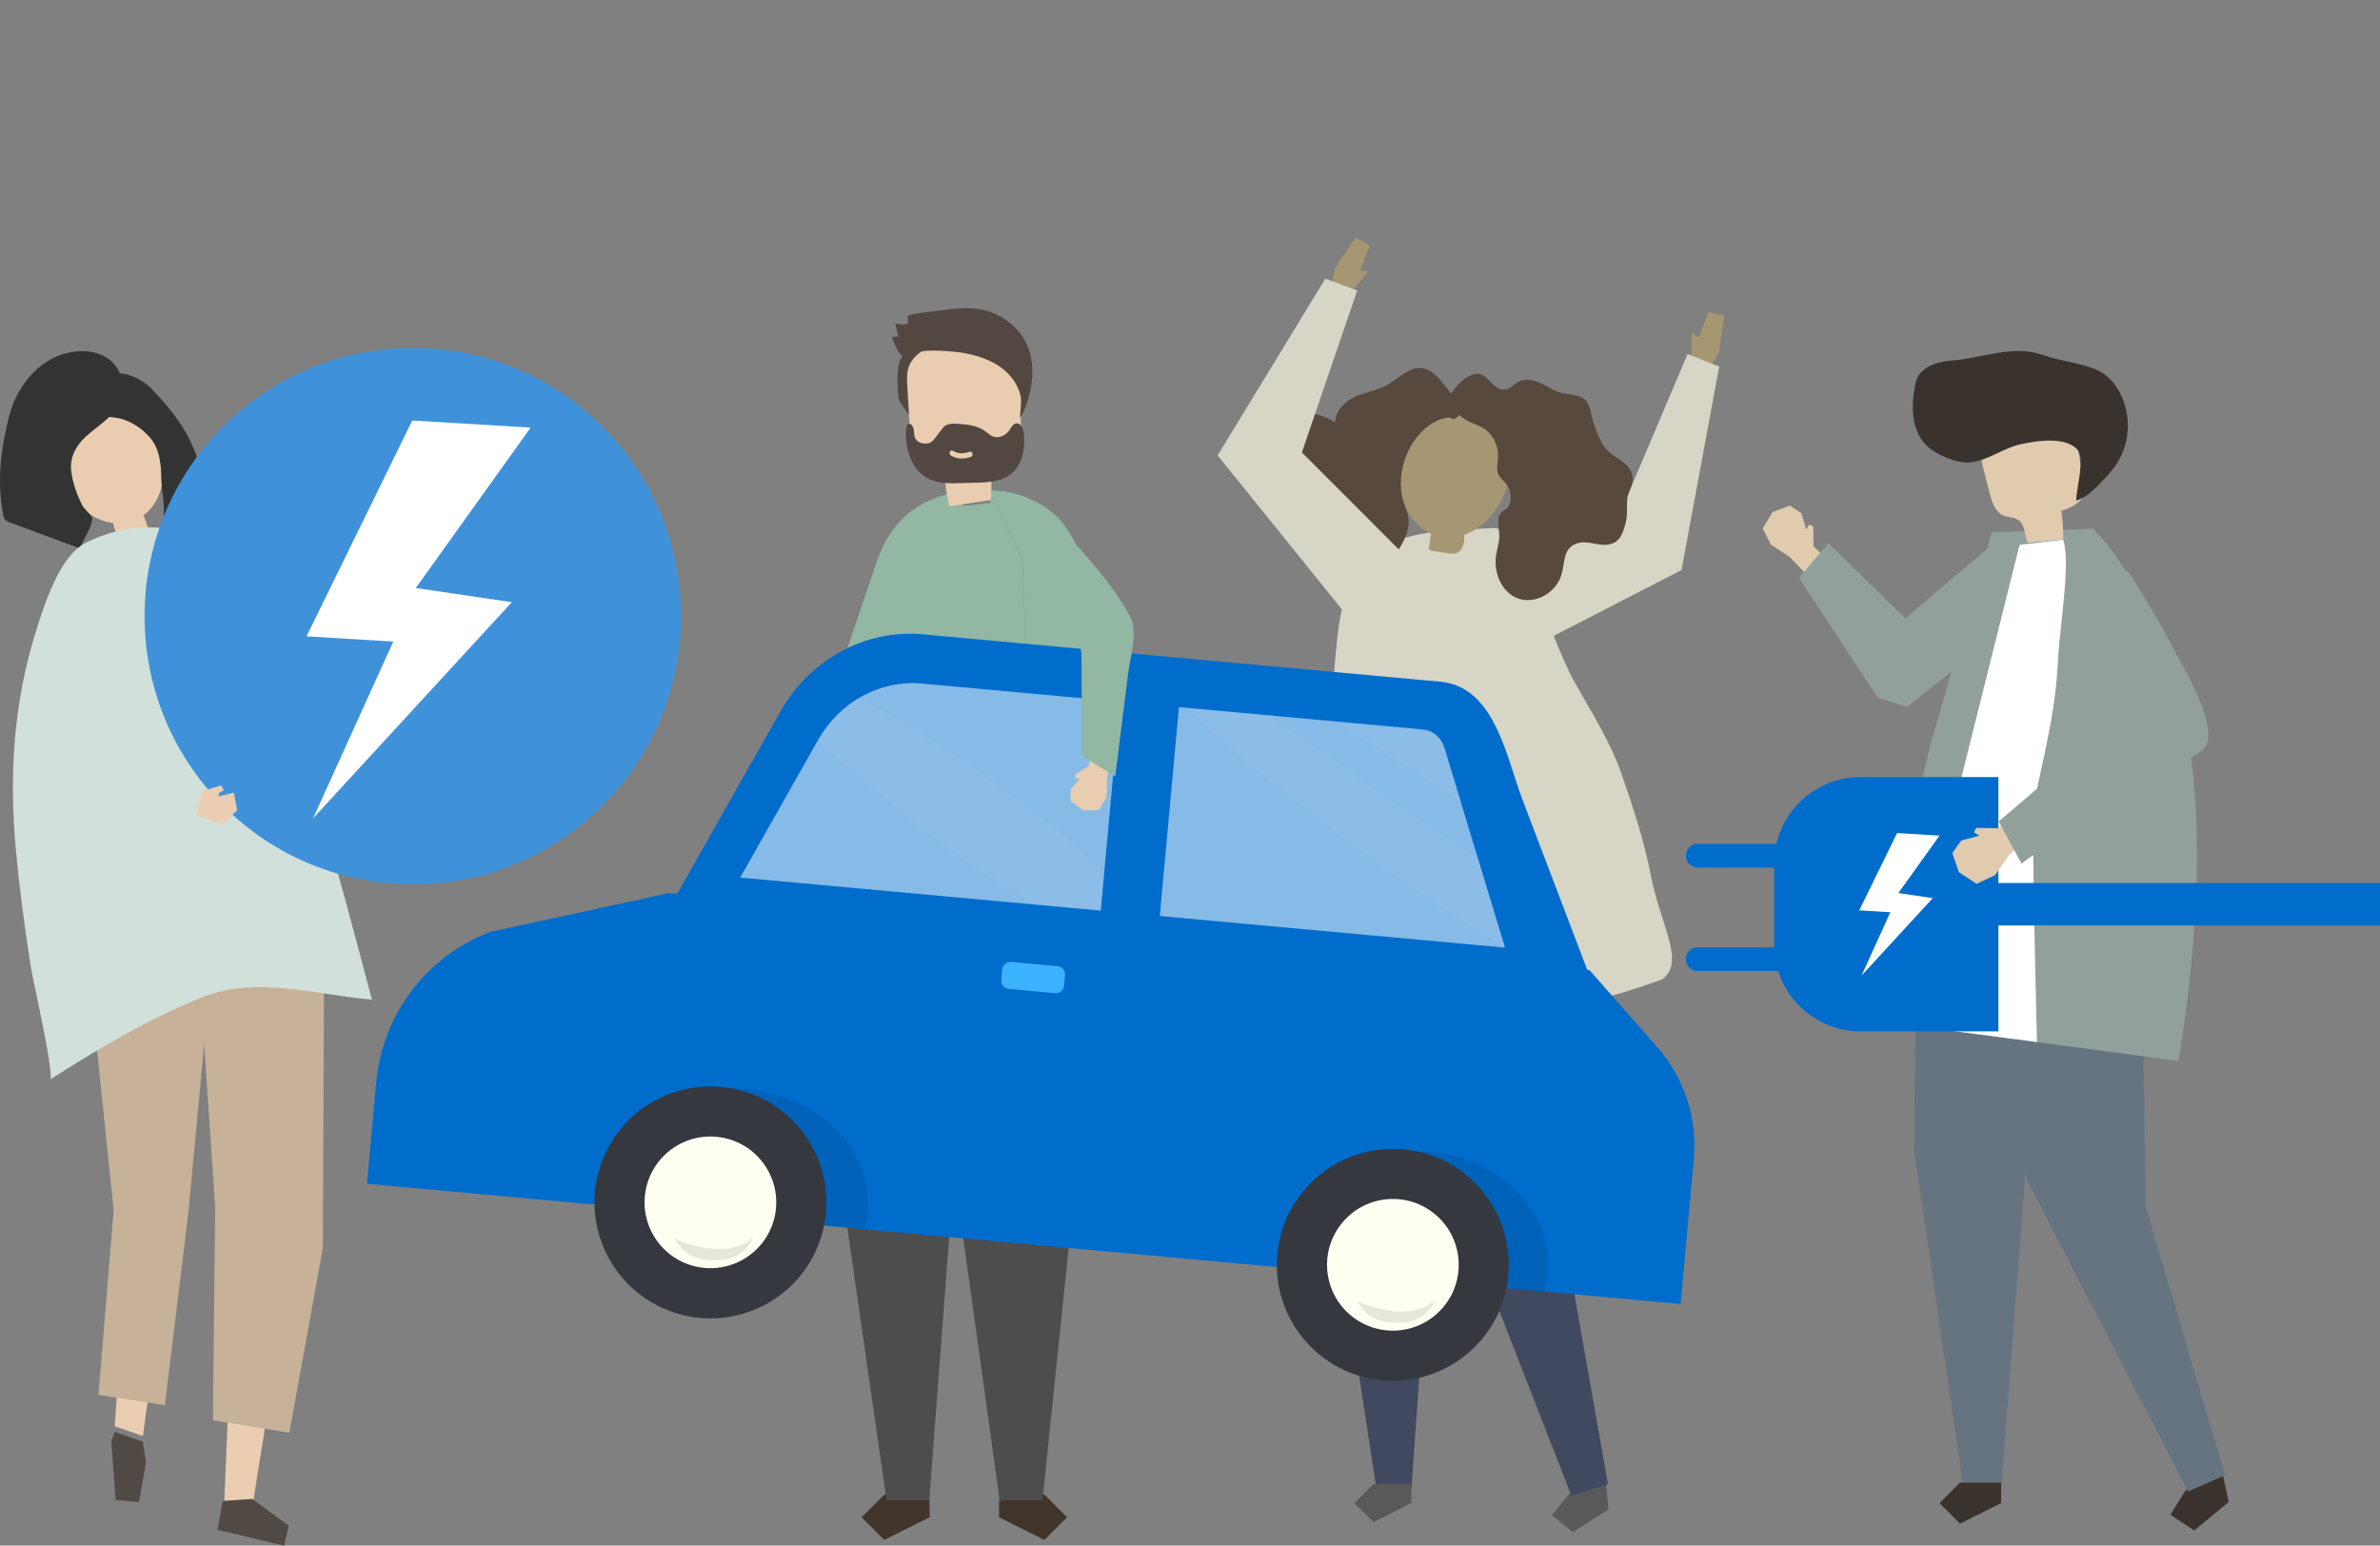 <svg width="639" height="415" viewBox="0 0 639 415" fill="none" xmlns="http://www.w3.org/2000/svg">
<rect x="0" y="0" width="639" height="415" fill="#808080" stroke="none"/>
<g clip-path="url(#clip0)">
<path d="M461.454 94.831L462.954 84.71L458.655 83.878L456.093 90.587L454.241 89.251L454.016 98.067L458.37 99.536L461.454 94.831Z" fill="#A69672"/>
<path d="M396.417 147.441L435.151 137.362L453.093 95.056L461.582 98.407L451.466 153.051L406.849 176.031L396.417 147.441Z" fill="#D6D5C6"/>
<path d="M431.368 400.192L431.884 405.267L422.254 411.369L416.661 406.816L421.221 401.224L430.852 395.122L431.368 400.192Z" fill="#59595B"/>
<path d="M431.744 245.429L433.311 260.838L419.552 329.695L431.732 398.503L421.877 401.539L389.993 319.726L388.244 294.711L392.568 242.897L431.744 245.429Z" fill="#40495F"/>
<path d="M357.022 250.674L356.706 315.767L369.53 399.603L378.966 399.542L384.401 322.069L396.788 244.548L357.022 250.674Z" fill="#40495F"/>
<path d="M378.936 403.519L368.771 408.686L363.64 403.622L368.705 398.485L378.906 398.419L378.936 403.519Z" fill="#59595B"/>
<path d="M349.074 241.124C355.88 220.05 356.603 197.919 358.582 175.965C359.171 169.486 359.791 162.868 362.487 156.949C365.583 150.155 370.702 146.566 376.665 144.605C384.255 142.11 393.211 142.256 401.105 141.776C408.592 141.539 415.216 169.687 422.855 183.335C427.536 191.696 432.357 199.091 435.515 208.216C438.545 216.972 441.453 225.879 443.22 234.986C445.88 248.738 452.693 258.343 446.189 263.018C445.594 263.212 445.018 263.413 444.477 263.607C433.809 267.426 422.776 270.255 411.536 271.737C401.566 273.054 391.444 273.291 381.431 272.307C367.727 270.959 354.454 269.023 342.37 261.877C344.605 254.955 346.839 248.04 349.074 241.124Z" fill="#D6D5C6"/>
<path d="M404.772 120.817C400.504 107.939 381.711 103.452 377.339 118.419C376.027 122.918 375.238 127.69 376.131 132.286C377.023 136.888 379.834 141.302 384.127 143.184C384.152 143.197 384.176 143.203 384.2 143.215C384.03 144.411 383.866 145.601 383.696 146.797C383.66 147.052 383.629 147.337 383.775 147.55C383.939 147.793 384.267 147.859 384.559 147.902C385.985 148.114 387.406 148.327 388.833 148.539C389.538 148.643 390.278 148.746 390.958 148.533C392.446 148.054 393.065 146.275 393.132 144.708C393.15 144.338 393.144 143.956 393.138 143.579C401.566 140.701 407.559 129.238 404.772 120.817Z" fill="#A69672"/>
<path d="M381.875 98.832C378.432 98.322 375.505 101.655 372.33 103.41C369.688 104.867 366.695 105.256 363.956 106.464C361.218 107.672 358.528 110.192 358.467 113.349C355.692 111.904 352.687 110.423 349.578 111.024C346.469 111.625 343.585 115.334 344.823 118.394C345.934 121.133 349.505 121.782 350.695 124.478C352.577 128.746 347.489 135.37 350.962 138.2C351.794 138.88 352.929 139.044 353.749 139.742C354.769 140.61 355.097 142.104 355.546 143.433C357.599 149.45 363.671 153.385 369.664 152.583C373.392 150.835 376.361 147.228 377.697 143.099C379.3 138.121 376.641 136.384 376.191 131.709C375.7 126.603 377.327 121.193 380.539 117.229C382.634 114.648 385.627 112.426 388.791 112.123C390.078 112.001 389.671 113.076 391.116 112.08C391.736 111.655 392.586 110.04 392.762 109.263C389.295 106.476 386.398 99.506 381.875 98.832Z" fill="#57493E"/>
<path d="M419.096 105.45C420.869 105.942 422.8 105.869 424.488 106.616C427.026 107.727 426.874 110.368 427.591 112.657C428.386 115.195 429.546 118.595 431.216 120.568C432.418 121.989 434.106 122.802 435.576 123.895C437.045 124.994 438.393 126.609 438.363 128.589C438.332 130.459 437.075 132.14 436.887 134.017C436.662 136.803 437.142 138.236 436.286 141.084C435.843 142.553 435.345 144.113 434.24 145.115C432.782 146.439 430.712 146.415 428.89 146.105C427.069 145.801 425.192 145.297 423.395 145.899C419.503 147.21 420.232 151.144 419.193 154.441C417.615 159.462 411.798 162.389 407.341 160.604C403.564 159.092 401.378 154.708 401.548 150.379C401.633 148.212 402.495 146.196 402.556 144.022C402.617 141.934 401.439 139.032 403.333 137.374C403.795 136.967 404.39 136.755 404.803 136.293C405.137 135.923 405.325 135.419 405.44 134.921C405.841 133.191 405.464 131.309 404.444 129.985C403.71 129.032 402.665 128.34 402.216 127.192C401.7 125.875 402.107 124.339 402.198 122.887C402.41 119.372 400.485 115.93 397.559 114.576C395.628 113.683 393.891 113.155 392.209 111.795C391.954 111.588 388.117 108.201 388.02 108.929C388.19 107.654 388.936 106.537 389.689 105.517C390.928 103.835 392.306 102.196 394.049 101.194C399.696 97.94 399.963 105.505 404.499 104.509C405.592 104.266 406.418 103.264 407.401 102.669C409.259 101.54 411.543 101.941 413.443 102.791C415.356 103.641 417.092 104.892 419.096 105.45Z" fill="#57493E"/>
<path d="M358.315 72.239L363.95 63.696L367.709 65.949L365.14 72.652L367.411 72.889L361.697 79.616L357.477 77.8L358.315 72.239Z" fill="#A69672"/>
<path d="M376.744 148.71L349.541 121.473L364.399 77.989L355.838 74.819L326.917 122.274L364.187 168.46L376.744 148.71Z" fill="#D6D5C6"/>
<path d="M491.292 150.816L486.914 146.682L486.842 141.375L485.712 140.816L484.965 142.183L483.648 137.793L480.551 135.729L475.918 137.489L473.264 141.867L475.499 146.275L480.423 149.487L486.174 155.406L491.292 150.816Z" fill="#E0CBAF"/>
<path d="M490.873 145.838L482.992 155.17L504.129 187.276L511.998 189.814L545.509 163.093L536.547 144.793L511.555 166.032L490.873 145.838Z" fill="#92A09C"/>
<path d="M597.218 397.921L598.384 403.288L589.112 410.932L582.719 406.706L586.775 400.198L596.047 392.553L597.218 397.921Z" fill="#3A332D"/>
<path d="M564.782 232.867L575.135 256.728L576.106 323.86L597.389 396.075L587.491 400.459L544.07 316.617L539.134 290.054L537.166 234.123L564.782 232.867Z" fill="#667482"/>
<path d="M514.682 238.216L513.868 308.572L527.129 399.287H537.324L543.761 315.585L557.714 231.883L514.682 238.216Z" fill="#667482"/>
<path d="M537.263 398.073V403.585L526.237 409.092L520.729 403.585L526.237 398.073H537.263Z" fill="#3A332D"/>
<path d="M534.762 142.948L561.843 141.946C561.843 141.946 578.043 156.159 586.416 193.098C594.942 230.711 584.844 284.851 584.844 284.851C584.844 284.851 512.186 275.167 500.273 273.673L518.446 199.413L534.762 142.948Z" fill="#92A09C"/>
<path d="M544.465 145.716C547.628 145.406 550.792 145.097 553.955 144.787C553.992 142.255 553.822 139.717 553.451 137.21C556.087 136.287 559.135 134.903 559.596 132.146C559.742 131.278 559.59 130.392 559.445 129.523C558.831 125.941 558.218 122.353 557.599 118.771C557.386 117.532 557.161 116.257 556.487 115.189C555.309 113.325 553.014 112.505 550.834 112.122C545.285 111.151 539.237 112.347 534.926 115.978C533.778 116.943 532.74 118.103 532.236 119.518C531.453 121.691 532.035 124.095 532.618 126.33C533.159 128.394 533.699 130.458 534.234 132.523C534.853 134.897 535.752 137.598 538.035 138.491C539.249 138.965 540.682 138.831 541.781 139.529C543.724 140.768 543.457 143.652 544.465 145.716Z" fill="#E0CBAF"/>
<path d="M513.564 109.882C513.504 107.423 513.85 104.94 514.342 102.693C515.186 98.844 519.727 97.114 523.662 96.841C532.157 96.252 540.354 92.402 548.655 95.371C553.397 97.071 559.766 97.478 564.059 99.876C565.851 100.878 567.277 102.438 568.395 104.163C572.25 110.137 572.263 118.364 568.419 124.351C567.557 125.692 566.525 126.919 565.444 128.091C563.203 130.513 560.519 133.506 557.441 134.405C557.374 131.648 559.894 122.966 557.781 120.708C554.429 117.119 546.839 118.358 542.668 119.238C538.126 120.192 534.07 123.403 529.564 124.089C526.322 124.581 522.187 122.984 519.436 121.309C515.119 118.674 513.68 114.326 513.564 109.882Z" fill="#3A332D"/>
<path d="M542.23 146.299L513.759 260.17L511.427 275.106L546.9 279.775C546.9 279.775 545.497 225.247 545.965 217.973C546.432 210.706 551.691 194.98 552.498 178.035C552.966 168.235 556.081 150.634 553.901 144.903L542.23 146.299Z" fill="white"/>
<path d="M101.318 113.944L106.199 115.911L110.383 108.231L107.244 103.726L102.526 103.987L102.975 108.128L102.058 107.757L101.524 106.464L100.231 107.023L101.318 113.944Z" fill="#EBCEB1"/>
<path d="M51.454 148.108L85.609 141.059L99.951 111.807L107.535 114.472L96.417 152.019L51.454 165.437V148.108Z" fill="#D1E0DA"/>
<path d="M24.112 254.269L34.501 328.973L30.809 382.936L38.375 385.577L45.145 335.706L59.597 244.579L24.112 254.269Z" fill="#EBCEB1"/>
<path d="M38.357 387.095L39.195 392.687L37.3 403.312L31.052 402.723L29.874 386.986L30.797 384.46L38.357 387.095Z" fill="#514943"/>
<path d="M85.312 252.047L81.972 315.409L67.849 403.986L60.198 403.883L63.598 321.754L53.67 246.042L85.312 252.047Z" fill="#EBCEB1"/>
<path d="M67.721 402.469L77.503 409.639L76.283 415L58.376 410.732L59.834 402.991L67.721 402.469Z" fill="#514943"/>
<path d="M87 261.542L86.678 335.087L77.679 384.679L57.174 381.358L57.769 324.049L53.513 261.093L55.62 251.561L85.281 254.924L87 261.542Z" fill="#C7B299"/>
<path d="M50.616 325.129L44.265 377.29L26.438 374.515L30.524 324.862L23.905 261.366L27.792 244.172L57.751 249.217L50.616 325.129Z" fill="#C7B299"/>
<path d="M15.059 121.357C16.425 108.413 32.886 100.465 39.917 113.665C42.03 117.63 43.712 121.959 43.809 126.458C43.907 130.957 42.188 135.662 38.606 138.285C38.588 138.297 38.563 138.309 38.545 138.327C38.94 139.414 39.334 140.507 39.723 141.594C39.808 141.825 39.893 142.086 39.802 142.316C39.699 142.577 39.413 142.705 39.152 142.802C37.877 143.282 36.602 143.767 35.333 144.247C34.702 144.484 34.04 144.727 33.372 144.66C31.902 144.508 30.973 142.954 30.603 141.497C30.512 141.151 30.439 140.792 30.372 140.434C21.993 139.402 14.166 129.821 15.059 121.357Z" fill="#EACDB0"/>
<path d="M40.306 117.532C42.747 120.392 43.227 124.272 43.275 127.909C43.324 131.46 44.228 134.806 43.949 138.376C44.405 138.856 45.176 138.376 45.625 137.902C48.291 135.122 50.92 132.298 53.513 129.445C53.774 129.159 54.041 128.856 54.162 128.485C54.314 128.018 54.217 127.502 54.102 127.016C51.916 117.453 47.052 110.969 40.464 104.175C37.264 100.872 29.607 97.861 26.298 102.894C25.545 104.041 25.43 105.493 25.399 106.871C25.381 107.697 25.393 108.547 25.697 109.312C26.911 112.366 29.85 111.734 32.327 112.396C35.388 113.191 38.242 115.116 40.306 117.532Z" fill="#333333"/>
<path d="M19.242 127.283C19.667 130.07 20.809 133.136 22.047 135.638C22.479 136.506 24.549 138.358 24.701 138.971C25.132 140.738 22.096 145.504 21.38 147.216C15.131 144.903 8.883 142.596 2.641 140.282C2.162 140.106 1.658 139.912 1.336 139.511C1.044 139.147 0.941 138.667 0.85 138.206C-0.874 129.147 0.219 120.598 2.423 111.825C4.627 103.058 11.385 95.165 20.639 94.333C28.119 93.659 34.137 98.328 32.601 106.373C31.441 112.45 24.458 114.77 21.161 119.305C19.09 122.159 18.769 124.721 19.242 127.283Z" fill="#333333"/>
<path d="M23.177 145.668C23.037 145.74 22.892 145.813 22.752 145.892C16.03 149.487 11.956 162.097 9.648 169.492C3.68 188.593 2.423 207.822 4.226 227.797C5.198 238.55 6.655 249.26 8.331 259.927C8.792 262.872 14.731 289.016 13.45 289.836C26.614 281.463 40.051 273.418 54.46 267.705C68.869 261.992 84.431 267.049 99.86 268.403C91.135 235.38 80.217 193.663 66.652 162.443C65.031 158.709 63.756 154.666 61.607 151.211C59.135 147.228 56.057 146.372 52.049 144.362C50.677 143.676 49.293 142.978 47.829 142.571C40.106 140.391 30.275 142.013 23.177 145.668Z" fill="#D1E0DA"/>
<path d="M161.739 216.35C189.86 188.232 189.86 142.643 161.739 114.525C133.619 86.406 88.026 86.406 59.906 114.525C31.785 142.643 31.785 188.232 59.906 216.35C88.026 244.468 133.619 244.468 161.739 216.35Z" fill="#3F92DA"/>
<path d="M142.468 114.812L110.693 112.9L82.3 170.853L105.592 172.255L84.073 219.698L137.422 161.685L111.634 157.884L142.468 114.812Z" fill="white"/>
<path d="M249.596 402.638V407.386L237.422 413.47L231.337 407.386L237.422 401.296H238.211L238.405 402.638H249.596Z" fill="#41352B"/>
<path d="M279.561 401.296H280.405L286.49 407.386L280.405 413.47L268.231 407.386V402.638H279.422L279.561 401.296Z" fill="#41352B"/>
<path d="M233.378 223.34C232.054 237.068 230.512 251.901 230.512 251.901C230.512 251.901 237.622 252.071 247.914 252.854C247.155 252.836 246.39 252.818 245.631 252.811C238.472 252.745 231.052 255.841 224.197 257.845L224.573 224.664L233.378 223.34Z" fill="#667482"/>
<path d="M281.407 257.025C286.313 257.286 286.927 256.364 286.927 256.364C286.927 256.364 282.5 238.283 279.391 222.557L293.406 224.658L293.588 262.204C292.398 261.445 291.165 260.723 289.835 260.079C287.17 258.786 284.328 257.803 281.407 257.025Z" fill="#667482"/>
<path d="M224.203 257.839C231.058 255.835 238.478 252.745 245.637 252.805C246.396 252.811 247.161 252.83 247.92 252.848C248.558 252.896 249.207 252.945 249.869 253C254.666 253.388 260.052 253.898 265.681 254.584C265.96 254.621 266.233 254.651 266.507 254.687C273.702 256.254 278.377 256.867 281.407 257.025C284.328 257.802 287.17 258.786 289.835 260.073C291.165 260.717 292.398 261.439 293.588 262.198L293.624 270.018L279.908 402.814H268.656V404.168H268.589L256.221 315.093L256.172 314.589L249.396 404.168H249.329V402.814H238.023L223.687 303.065L224.203 257.839Z" fill="#4D4D4D"/>
<path d="M308.3 251.974C308.185 248.537 307.984 245.659 307.954 244.633C307.699 235.332 306.807 225.969 305.544 216.583C304.402 208.107 302.957 199.613 301.384 191.07C298.925 177.683 296.691 165.886 291.76 153.154C290.011 148.631 288.214 144.028 285.19 140.264C281.104 135.176 272.761 131.521 266.288 131.746C266.173 132.013 265.693 135.03 266.015 134.988C265.918 135 265.814 135.012 265.717 135.024L267.089 135.012L274.54 150.428C274.54 150.428 274.57 151.223 274.625 152.626C274.679 154.028 274.752 156.038 274.843 158.466C274.862 159.007 274.886 159.565 274.904 160.142C275.384 172.862 276.179 194.531 276.416 202.922C276.531 206.978 277.782 214.458 279.385 222.563L293.4 224.664L293.582 262.21C296.964 264.372 299.982 266.843 303.819 268.737C304.311 268.98 304.845 269.229 305.404 269.162C308.385 268.798 308.537 259.168 308.3 251.974Z" fill="#92B7A2"/>
<path d="M274.625 152.619C274.57 151.217 274.54 150.422 274.54 150.422L267.089 135.006L265.717 135.018C263.817 135.249 261.922 135.473 260.022 135.704C259.53 135.765 259.02 135.82 258.552 135.662C258.315 135.583 258.109 135.461 257.933 135.303C257.86 135.243 257.793 135.17 257.732 135.097L251.988 135.152L257.732 135.097C257.21 134.484 256.973 133.555 256.87 132.711C256.846 132.517 256.81 132.334 256.767 132.152C255.073 132.462 253.427 132.887 251.867 133.433C243.117 136.5 238.12 142.674 235.157 151.442C232.777 158.497 230.39 165.552 228.01 172.607C226.055 178.399 224.1 184.197 222.399 190.075C217.961 205.46 215.332 221.312 213.407 237.202C212.441 245.167 211.646 253.158 210.887 261.148C210.419 266.041 211.919 265.094 215.35 262.696C217.669 261.075 219.94 259.004 222.733 258.252C223.219 258.118 223.711 257.978 224.203 257.839L224.579 224.658L233.378 223.34C233.414 222.988 233.444 222.642 233.481 222.296C233.444 222.642 233.414 222.994 233.378 223.34C232.054 237.068 230.512 251.901 230.512 251.901C230.512 251.901 237.622 252.071 247.914 252.854C248.552 252.903 249.201 252.951 249.863 253.006C254.66 253.394 260.046 253.904 265.675 254.59C265.954 254.627 266.227 254.657 266.5 254.694C273.696 256.26 278.371 256.873 281.401 257.031C286.307 257.292 286.921 256.369 286.921 256.369C286.921 256.369 282.494 238.288 279.385 222.563C277.782 214.458 276.531 206.978 276.416 202.922C276.179 194.531 275.378 172.868 274.904 160.142C274.88 159.565 274.862 159.007 274.843 158.466C274.752 156.038 274.679 154.022 274.625 152.619ZM248.218 148.813C243.39 166.487 235.606 195.836 235.193 202.655C235.163 203.153 235.126 203.729 235.078 204.373C235.126 203.729 235.163 203.153 235.193 202.655C235.606 195.836 243.39 166.487 248.218 148.813C248.436 148.011 248.649 147.228 248.855 146.475C248.649 147.228 248.436 148.011 248.218 148.813ZM233.669 220.341C233.681 220.189 233.699 220.037 233.712 219.886C233.693 220.037 233.681 220.189 233.669 220.341ZM233.821 218.756C233.912 217.821 233.997 216.905 234.082 216.006C233.991 216.905 233.906 217.821 233.821 218.756ZM234.313 213.45C234.325 213.316 234.337 213.189 234.349 213.061C234.337 213.189 234.325 213.322 234.313 213.45ZM234.562 210.669C234.61 210.111 234.659 209.564 234.701 209.036C234.659 209.558 234.61 210.104 234.562 210.669ZM234.78 208.119C234.871 207.02 234.956 206.012 235.023 205.114C234.956 206.012 234.871 207.02 234.78 208.119ZM250.258 141.399C250.094 141.994 249.918 142.626 249.736 143.287C249.553 143.949 249.359 144.648 249.165 145.37C249.365 144.648 249.553 143.949 249.736 143.287C249.918 142.626 250.088 141.994 250.258 141.399C250.422 140.804 250.58 140.246 250.725 139.724C250.574 140.246 250.422 140.804 250.258 141.399Z" fill="#92B7A2"/>
<path d="M247.325 98.304C245.886 101.212 245.285 104.503 245.309 107.757C245.315 108.625 245.309 109.621 244.647 110.167C243.943 110.75 244.647 111.916 244.052 111.212C243.457 110.514 241.429 108.073 241.296 107.156C240.986 105.007 240.877 102.833 240.974 100.659C241.059 98.771 241.338 96.792 242.474 95.298C243.148 94.412 244.07 93.768 244.981 93.137C246.305 92.226 247.665 91.309 249.22 90.927C251.897 90.271 253.604 91.17 251.314 93.21C249.681 94.685 248.315 96.312 247.325 98.304Z" fill="#534741"/>
<path d="M265.978 134.277C262.28 134.824 258.583 135.37 254.885 135.923C254.156 132.687 253.652 129.39 253.391 126.069C250.124 125.674 246.262 124.806 244.981 121.418C244.581 120.349 244.508 119.172 244.441 118.012C244.162 113.24 243.888 108.461 243.609 103.689C243.512 102.038 243.421 100.338 243.9 98.771C244.738 96.033 247.137 94.297 249.523 93.161C255.601 90.259 262.839 89.986 268.753 93.349C270.326 94.242 271.832 95.42 272.797 97.077C274.285 99.627 274.279 102.882 274.218 105.917C274.163 108.722 274.115 111.528 274.06 114.333C273.999 117.557 273.714 121.284 271.346 123.112C270.089 124.083 268.413 124.332 267.351 125.559C265.474 127.72 266.567 131.333 265.978 134.277Z" fill="#EACDB0"/>
<path d="M243.743 120.841C244.471 123.786 246.032 126.549 248.497 128.097C251.29 129.845 254.684 129.809 257.89 129.718C259.645 129.669 261.4 129.621 263.149 129.566C267.587 129.439 271.965 128.625 274.005 123.762C274.947 121.521 275.153 118.959 274.874 116.5C274.795 115.826 274.679 115.134 274.333 114.563C273.987 113.993 273.368 113.58 272.755 113.695C271.977 113.847 271.546 114.733 271.073 115.426C270.04 116.943 268.134 117.854 266.519 117.162C266.039 116.956 265.62 116.628 265.201 116.294C265.031 116.16 264.855 116.021 264.685 115.893C262.948 114.618 260.878 114.096 258.825 113.932C257.046 113.792 254.405 113.264 253.172 114.867C252.456 115.796 251.733 116.731 251.017 117.66C250.719 118.042 250.416 118.437 250.021 118.692C249.614 118.959 249.134 119.062 248.661 119.093C247.471 119.178 246.111 118.686 245.643 117.484C245.443 116.956 245.437 116.373 245.388 115.808C245.339 115.243 245.224 114.642 244.86 114.236C243.469 112.675 243.22 115.286 243.208 116.178C243.196 117.739 243.366 119.323 243.743 120.841ZM255.856 121.03C257.307 121.916 258.777 121.849 260.313 121.291C261.102 121.005 261.509 122.347 260.72 122.639C258.868 123.312 257.01 123.349 255.261 122.28C254.539 121.843 255.122 120.586 255.856 121.03Z" fill="#534741"/>
<path d="M241.229 90.326C240.858 89.184 240.573 88.019 240.367 86.835C241.472 87.163 242.656 87.205 243.779 86.95C243.749 86.264 243.712 85.578 243.682 84.892C243.658 84.321 251.235 83.52 251.855 83.441C257.611 82.657 262.875 81.923 268.261 84.801C272.864 87.26 275.93 91.139 276.878 96.337C277.788 101.309 276.507 107.927 273.872 112.232C273.823 110.896 274.418 107.715 274.042 106.464C273.787 105.207 273.295 104.005 272.645 102.906C271.346 100.714 269.409 98.911 267.211 97.666C263.713 95.687 259.718 94.752 255.753 94.4C252.122 94.078 247.708 93.835 244.192 94.995C242.504 95.553 242.243 96.003 241.113 94.303C240.913 94.005 239.28 90.459 239.425 90.453C240.026 90.405 240.628 90.362 241.229 90.326Z" fill="#534741"/>
<path d="M444.951 281.147L426.753 260.468L426.158 260.419C425.235 257.985 424.306 255.556 423.383 253.121C418.495 240.28 413.613 227.445 408.725 214.604C404.426 203.311 401.348 184.374 386.732 183.038L247.823 170.318C232.394 168.903 217.487 176.966 209.527 191.034L181.814 240.001L179.501 239.807L131.623 250.207C114.561 256.697 102.684 272.344 101.02 290.522L98.518 317.838L451.217 350.126L454.775 311.262C455.771 300.303 452.219 289.411 444.951 281.147Z" fill="#006DCC"/>
<path d="M311.391 245.945L404.068 254.433L387.765 200.67C386.951 197.992 384.698 196.098 382.033 195.855L316.528 189.856L311.391 245.945Z" fill="#86BAE7"/>
<path d="M300.674 188.399L247.586 183.536C236.335 182.503 225.466 188.387 219.661 198.641L198.731 235.629L295.537 244.494L300.674 188.399Z" fill="#86BAE7"/>
<g opacity="0.2">
<path opacity="0.2" d="M389.161 213.438C390.333 214.209 391.505 214.986 392.677 215.757L388.214 201.046C387.4 198.369 385.148 196.474 382.482 196.231L359.791 194.155C369.536 200.645 379.379 206.996 389.161 213.438Z" fill="#FFFFF1"/>
<path opacity="0.2" d="M389.829 225.976C373.659 215.211 356.724 203.135 340.761 192.072L319.442 190.463C332.886 204.312 350.306 217.123 365.675 228.623C374.916 235.538 384.388 242.144 394.152 248.301C397.352 250.316 400.722 252.192 404.098 254.081L397.043 230.809C394.644 229.194 392.24 227.579 389.829 225.976Z" fill="#FFFFF1"/>
<path opacity="0.2" d="M280.891 220.438C274.157 215.156 267.138 210.214 260.052 205.424C252.881 200.566 245.601 195.691 238.005 191.52C235.497 190.148 232.959 188.848 230.421 187.543C226.067 190.16 222.327 193.936 219.655 198.648L219.455 199.006C226.953 205.339 234.513 211.598 241.951 217.973C252.954 227.396 265.365 234.907 277.448 242.842L295.537 244.5L296.466 234.336C291.28 229.691 286.374 224.737 280.891 220.438Z" fill="#FFFFF1"/>
</g>
<path opacity="0.1" d="M232.03 330.06C232.485 328.505 232.795 326.896 232.947 325.233C234.44 308.912 220.044 294.25 200.789 292.489C193.272 291.803 186.131 293.187 180.12 296.095C191.766 299.678 201.682 306.569 209.509 315.124C213.492 319.483 216.491 324.024 218.689 328.748L232.03 330.06Z" fill="black"/>
<path opacity="0.1" d="M414.664 346.78C415.113 345.226 415.417 343.611 415.568 341.954C417.062 325.633 403.036 311.001 384.237 309.283C376.896 308.609 369.919 310.011 364.047 312.938C375.408 316.496 385.081 323.363 392.707 331.899C396.587 336.246 399.508 340.782 401.645 345.499L414.664 346.78Z" fill="black"/>
<path d="M219.584 334.596C226.078 318.673 218.433 300.502 202.509 294.009C186.584 287.516 168.411 295.161 161.918 311.083C155.425 327.006 163.07 345.178 178.994 351.671C194.918 358.163 213.091 350.519 219.584 334.596Z" fill="#35383F"/>
<path d="M200.398 337.623C208.572 332.287 210.872 321.335 205.535 313.162C200.198 304.989 189.246 302.69 181.072 308.026C172.898 313.362 170.598 324.314 175.935 332.487C181.272 340.66 192.225 342.96 200.398 337.623Z" fill="#FFFFF1"/>
<path opacity="0.1" d="M192.707 335.378C196.089 335.433 199.587 334.552 202.186 332.385C200.862 335.36 198.002 337.606 194.79 338.177C193.703 338.371 192.586 338.383 191.481 338.359C190.309 338.329 189.131 338.256 187.989 337.983C184.917 337.248 182.245 335.014 180.982 332.118C181.395 333.059 184.789 334 185.633 334.237C187.947 334.874 190.315 335.342 192.707 335.378Z" fill="black"/>
<path d="M395.975 361.625C408.134 349.466 408.134 329.753 395.975 317.594C383.815 305.436 364.1 305.436 351.94 317.594C339.781 329.753 339.781 349.466 351.94 361.625C364.1 373.784 383.815 373.784 395.975 361.625Z" fill="#35383F"/>
<path d="M388.376 349.835C394.033 341.88 392.169 330.845 384.213 325.188C376.257 319.532 365.222 321.395 359.565 329.351C353.907 337.306 355.771 348.341 363.727 353.997C371.683 359.654 382.719 357.79 388.376 349.835Z" fill="#FFFFF1"/>
<path opacity="0.1" d="M375.93 352.154C379.312 352.209 382.81 351.328 385.409 349.161C384.085 352.136 381.225 354.382 378.019 354.953C376.932 355.147 375.815 355.159 374.71 355.135C373.538 355.105 372.36 355.032 371.218 354.759C368.146 354.024 365.474 351.79 364.211 348.894C364.624 349.835 368.018 350.776 368.862 351.013C371.164 351.65 373.532 352.118 375.93 352.154Z" fill="black"/>
<path d="M283.271 266.661L270.86 265.525C269.634 265.41 268.729 264.329 268.844 263.103L269.099 260.298C269.215 259.071 270.296 258.167 271.522 258.282L283.933 259.418C285.16 259.533 286.064 260.614 285.949 261.84L285.694 264.645C285.585 265.872 284.498 266.776 283.271 266.661Z" fill="#3CB3FF"/>
<path d="M293.278 200.742L292.319 205.672L288.597 208.034L288.706 209.085L290.005 209.024L287.491 211.878L287.419 214.992L290.728 217.536L295.003 217.53L297.122 214.009L297.195 209.091L298.804 202.4L293.278 200.742Z" fill="#EACDB0"/>
<path d="M290.54 203.007C290.497 197.482 290.461 191.963 290.418 186.438C290.394 182.874 290.436 179.298 290.339 175.734C290.218 171.253 287.109 171.259 284.613 167.653C278.985 159.535 273.113 150.568 273.775 140.707C273.842 139.724 273.987 138.698 274.558 137.89C275.627 136.36 277.91 136.117 279.628 136.84C281.353 137.562 282.64 139.013 283.86 140.428C290.461 148.102 298.749 156.584 303.461 165.594C305.58 169.644 303.449 176.371 302.878 180.913C301.73 190.099 300.577 199.285 299.429 208.472L290.54 203.007Z" fill="#92B7A2"/>
<path d="M52.474 212.934L51.126 218.168L59.506 221.398L63.677 217.603L62.779 212.831L58.619 213.839L58.874 212.861L60.119 212.139L59.378 210.9L52.474 212.934Z" fill="#EBCEB1"/>
<path d="M12.824 172.801C13.049 171.302 13.28 169.802 13.516 168.308C13.856 166.159 14.281 163.876 15.787 162.31C17.603 160.415 20.469 160.082 23.086 159.863C25.417 159.669 28.15 159.632 29.625 161.448C30.609 162.656 30.706 164.332 30.749 165.886C30.943 173.008 30.852 180.142 30.475 187.258C30.184 192.862 27.458 200.524 31.89 203.651C37.58 207.664 47.75 209 54.46 211.258L52.754 219.34C41.891 217.615 31.046 215.776 20.165 214.173C11.185 212.849 9.072 212.151 9.618 202.279C10.177 192.431 11.361 182.57 12.824 172.801Z" fill="#D1E0DA"/>
<path d="M485.615 260.717H455.777C454.035 260.717 452.626 259.308 452.626 257.566V257.505C452.626 255.762 454.035 254.354 455.777 254.354H485.615V260.717Z" fill="#006DCC"/>
<path d="M536.541 276.922H499.538C486.738 276.922 476.355 266.546 476.355 253.741V231.817C476.355 219.018 486.732 208.635 499.538 208.635H536.541V276.922Z" fill="#006DCC"/>
<path d="M485.615 232.946H455.777C454.035 232.946 452.626 231.537 452.626 229.795V229.734C452.626 227.991 454.035 226.583 455.777 226.583H485.615V232.946Z" fill="#006DCC"/>
<path d="M639 237.074H529.783V248.483H639V237.074Z" fill="#006DCC"/>
<path d="M520.729 224.367L509.35 223.675L499.186 244.427L507.529 244.931L499.823 261.919L518.92 241.148L509.69 239.782L520.729 224.367Z" fill="white"/>
<path d="M541.216 217.7L536.498 222.387L530.627 222.278L529.971 223.51L531.459 224.379L526.559 225.684L524.172 229.029L525.951 234.202L530.687 237.293L535.642 234.98L539.364 229.655L546.104 223.51L541.216 217.7Z" fill="#E0CBAF"/>
<path d="M536.62 220.56C544.319 213.99 552.018 207.421 559.718 200.846C561.788 199.079 564.175 197.694 566.239 195.909C569.257 193.299 569.688 192.625 568.838 188.982C565.674 175.388 558.582 168.424 555.042 159.632C558.327 157.507 561.242 154.963 564.8 153.19C570.605 150.294 572.153 154.52 574.758 158.77C577.849 163.815 580.788 168.952 583.532 174.192C585.809 178.533 596.988 196.681 591.304 201.362C587.236 204.731 542.297 231.021 542.807 231.956C542.601 231.586 536.62 220.56 536.62 220.56Z" fill="#92A09C"/>
</g>
<defs>
<clipPath id="clip0">
<rect width="639" height="415" fill="white"/>
</clipPath>
</defs>
</svg>
